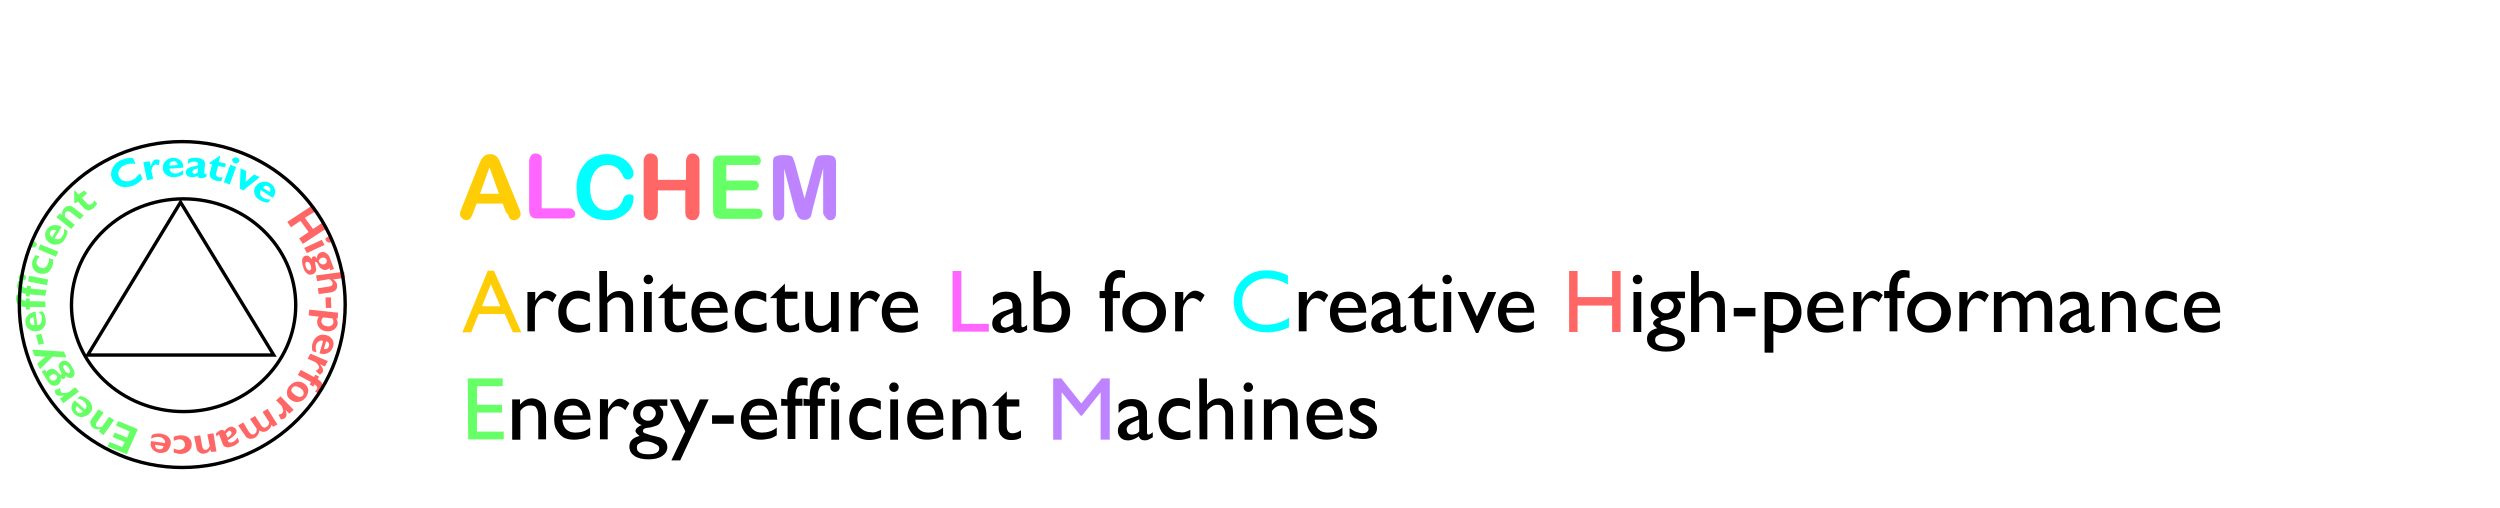 <?xml version="1.0" encoding="utf-8"?>
<!-- Generator: Adobe Illustrator 22.0.1, SVG Export Plug-In . SVG Version: 6.00 Build 0)  -->
<svg version="1.1" id="Layer_1" xmlns="http://www.w3.org/2000/svg" xmlns:xlink="http://www.w3.org/1999/xlink" x="0px" y="0px"
	 viewBox="0 0 738 150" style="enable-background:new 0 0 738 150;" xml:space="preserve">
<style type="text/css">
	.st0{fill:none;}
	.st1{fill:#FFCD05;}
	.st2{fill:#FF66FF;}
	.st3{fill:#00FFFF;}
	.st4{fill:#FF6666;}
	.st5{fill:#66FF66;}
	.st6{fill:#BE84FF;}
	.st7{fill:black;}
	.st8{fill:none;stroke:black;stroke-miterlimit:10;}
</style>
<g>
	<rect x="135" y="45.4" class="st0" width="231.5" height="22.5"/>
	<path class="st1" d="M149.3,62.5l-0.9-2.4h-7.7l-0.9,2.4c-0.3,1-0.7,1.5-0.9,1.9c-0.2,0.3-0.7,0.6-1.2,0.6c-0.4,0-0.9-0.2-1.3-0.6
		c-0.4-0.3-0.6-0.7-0.6-1.2c0-0.2,0-0.6,0.1-0.7c0.1-0.2,0.2-0.7,0.4-1.1l4.9-12.4c0.1-0.3,0.3-0.7,0.6-1.3c0.2-0.6,0.4-0.9,0.7-1.2
		s0.6-0.6,0.9-0.7c0.3-0.2,0.7-0.3,1.3-0.3s1,0.1,1.3,0.3s0.7,0.4,0.9,0.7s0.4,0.7,0.6,1c0.1,0.3,0.3,0.9,0.6,1.5l5,12.2
		c0.4,0.9,0.6,1.6,0.6,2s-0.2,0.9-0.6,1.2c-0.3,0.3-0.7,0.6-1.3,0.6c-0.3,0-0.6,0-0.7-0.1c-0.2-0.1-0.4-0.2-0.6-0.4
		c-0.2-0.2-0.3-0.4-0.4-0.9C149.8,62.9,149.3,62.8,149.3,62.5z M141.7,57.2h5.6l-2.8-7.8L141.7,57.2z"/>
	<path class="st2" d="M159.9,47.7v13.8h7.8c0.7,0,1.1,0.1,1.5,0.4c0.3,0.3,0.6,0.7,0.6,1.1c0,0.5-0.1,0.9-0.4,1.1
		c-0.3,0.2-0.7,0.4-1.5,0.4h-9.3c-0.9,0-1.5-0.2-1.8-0.6c-0.3-0.3-0.6-1-0.6-1.8V47.7c0-0.7,0.2-1.3,0.6-1.8
		c0.3-0.4,0.7-0.6,1.3-0.6s1,0.2,1.5,0.6S159.9,46.9,159.9,47.7z"/>
	<path class="st3" d="M187,58.6c0,0.6-0.1,1.2-0.4,2c-0.3,0.7-0.7,1.5-1.5,2.1c-0.7,0.7-1.5,1.2-2.4,1.6c-1,0.4-2.1,0.7-3.4,0.7
		c-1,0-1.9-0.1-2.8-0.3c-0.9-0.2-1.5-0.4-2.2-0.9s-1.3-0.9-1.9-1.5c-0.6-0.6-0.9-1.2-1.3-2s-0.7-1.5-0.7-2.3
		c-0.1-0.7-0.2-1.8-0.2-2.6c0-1.5,0.2-2.8,0.7-4.1c0.4-1.2,1.1-2.2,1.9-3.1c0.7-0.9,1.8-1.5,2.8-2c1.1-0.4,2.3-0.7,3.5-0.7
		c1.5,0,2.8,0.3,4.1,0.9c1.2,0.6,2.1,1.3,2.8,2.3s1,1.8,1,2.5c0,0.4-0.1,0.9-0.4,1.2c-0.3,0.3-0.7,0.6-1.1,0.6
		c-0.4,0-0.9-0.1-1.1-0.3c-0.2-0.2-0.6-0.7-0.7-1.2c-0.6-1-1.1-1.6-1.8-2.1s-1.5-0.7-2.5-0.7c-1.5,0-2.8,0.6-3.7,1.8s-1.5,2.8-1.5,5
		c0,1.5,0.2,2.6,0.7,3.7c0.4,1,1,1.6,1.8,2.2c0.8,0.6,1.6,0.7,2.6,0.7c1.1,0,2-0.2,2.8-0.7s1.3-1.3,1.8-2.4c0.1-0.6,0.3-0.9,0.7-1.2
		s0.7-0.4,1.2-0.4c0.4,0,0.9,0.1,1.2,0.4C187,58.1,187,58.2,187,58.6z"/>
	<path class="st4" d="M194.2,47.7v5.4h8.3v-5.4c0-0.7,0.2-1.3,0.6-1.8c0.3-0.4,0.7-0.6,1.3-0.6s1,0.2,1.5,0.6c0.4,0.3,0.6,1,0.6,1.8
		v14.9c0,0.7-0.2,1.3-0.6,1.8c-0.3,0.5-0.9,0.6-1.5,0.6s-1-0.2-1.5-0.6c-0.4-0.3-0.6-1-0.6-1.8v-6.4h-8.1v6.4c0,0.7-0.2,1.3-0.6,1.8
		c-0.3,0.4-0.9,0.6-1.5,0.6s-1-0.2-1.5-0.6c-0.5-0.3-0.6-1-0.6-1.8V47.7c0-0.7,0.2-1.3,0.6-1.8c0.3-0.4,0.7-0.6,1.5-0.6
		c0.6,0,1,0.2,1.5,0.6C194.1,46.3,194.2,46.9,194.2,47.7z"/>
	<path class="st5" d="M223,48.7h-8.6v4.6h7.9c0.6,0,1,0.1,1.3,0.4s0.4,0.7,0.4,1s-0.1,0.7-0.4,1.1c-0.3,0.3-0.7,0.4-1.3,0.4h-7.9
		v5.4h9c0.6,0,1.1,0.1,1.3,0.4c0.2,0.3,0.4,0.7,0.4,1.1c0,0.5-0.1,0.7-0.4,1.1c-0.3,0.3-0.7,0.4-1.3,0.4h-10.5
		c-0.9,0-1.5-0.2-1.8-0.6c-0.3-0.3-0.6-1-0.6-1.8V48.1c0-0.6,0.1-1,0.2-1.3c0.1-0.3,0.4-0.6,0.7-0.7c0.3-0.2,0.7-0.2,1.3-0.2h10.2
		c0.7,0,1.1,0.1,1.3,0.4c0.2,0.3,0.4,0.7,0.4,1.1c0,0.5-0.1,0.7-0.4,1.1C224,48.7,223.6,48.7,223,48.7z"/>
	<path class="st6" d="M234.6,61.8l-3.1-12v13.1c0,0.7-0.1,1.2-0.4,1.6s-0.7,0.6-1.3,0.6s-1-0.2-1.2-0.6c-0.2-0.3-0.4-0.9-0.4-1.6
		V47.8c0-0.9,0.2-1.5,0.7-1.6c0.4-0.2,1-0.4,1.8-0.4h1.2c0.7,0,1.2,0.1,1.5,0.2c0.3,0.1,0.6,0.3,0.7,0.7c0.2,0.3,0.3,0.9,0.6,1.6
		l2.8,10.3l2.8-10.3c0.2-0.7,0.3-1.3,0.6-1.6c0.2-0.3,0.4-0.6,0.7-0.7c0.3-0.1,0.9-0.2,1.5-0.2h1.2c0.7,0,1.3,0.1,1.8,0.4
		c0.4,0.3,0.7,0.9,0.7,1.6v15c0,0.7-0.1,1.2-0.4,1.6c-0.3,0.4-0.7,0.6-1.3,0.6s-0.9-0.2-1.2-0.6c-0.3-0.3-0.9-1-0.9-1.6V49.7
		l-3.1,12c-0.2,0.7-0.3,1.3-0.4,1.8c-0.1,0.5-0.3,0.7-0.7,1c-0.3,0.3-0.7,0.4-1.5,0.4c-0.4,0-0.9-0.1-1.1-0.3
		c-0.2-0.2-0.6-0.4-0.7-0.7c-0.2-0.3-0.3-0.7-0.4-1C234.7,62.5,234.7,62.1,234.6,61.8z"/>
</g>
<g>
	<path class="st1" d="M144,79.9h1.8l8.1,18.2h-2.5l-2.4-5.4h-7.7l-2.2,5.4h-2.6L144,79.9z M147.7,90.4l-2.8-6.5l-2.6,6.5H147.7z"/>
	<path class="st7" d="M158,86.2v2.6l0.1-0.2c1.1-1.9,2.3-2.8,3.4-2.8c0.9,0,1.8,0.4,2.8,1.3l-1.2,2.1c-0.7-0.7-1.5-1.2-2.3-1.2
		c-0.7,0-1.5,0.3-2,1.1c-0.6,0.7-0.9,1.5-0.9,2.5v6.2h-2.2V86.2H158z"/>
	<path class="st7" d="M174.2,95.2v2.3c-1.2,0.4-2.3,0.7-3.4,0.7c-1.9,0-3.3-0.6-4.4-1.6s-1.6-2.5-1.6-4.4s0.6-3.4,1.6-4.6
		c1.1-1.1,2.5-1.8,4.3-1.8c0.7,0,1.2,0.1,1.6,0.2c0.4,0.1,1.1,0.3,1.8,0.7v2.5c-1.2-0.7-2.3-1.1-3.3-1.1c-1.1,0-2,0.3-2.6,1.1
		c-0.7,0.8-1,1.6-1,2.8s0.3,2.2,1.1,2.8c0.7,0.7,1.8,1.1,3,1.1C172,96,173.1,95.8,174.2,95.2z"/>
	<path class="st7" d="M176.9,80h2.3v7.7c1-1.2,2.2-1.8,3.7-1.8c0.7,0,1.5,0.2,2.1,0.6c0.6,0.3,1.1,1,1.5,1.6s0.4,1.8,0.4,3.1V98
		h-2.3v-7.4c0-0.9-0.2-1.5-0.7-2.1c-0.4-0.6-1-0.7-1.6-0.7s-1,0.1-1.5,0.4s-1,0.7-1.5,1.3V98H177L176.9,80L176.9,80z"/>
	<path class="st7" d="M191.4,81.1c0.4,0,0.7,0.1,1,0.4c0.2,0.3,0.4,0.6,0.4,1c0,0.3-0.1,0.7-0.4,1c-0.3,0.3-0.7,0.4-1,0.4
		s-0.7-0.1-1-0.4s-0.4-0.6-0.4-1c0-0.3,0.1-0.7,0.4-1C190.7,81.2,190.9,81.1,191.4,81.1z M190.1,86.2h2.3V98h-2.3V86.2z"/>
	<path class="st7" d="M194.2,88l4.4-4.3v2.4h3.7v2.1h-3.7v5.9c0,1.3,0.6,2,1.6,2c0.9,0,1.8-0.3,2.6-0.9v2.2c-0.9,0.6-1.9,0.7-3,0.7
		s-2-0.3-2.6-1c-0.2-0.2-0.4-0.4-0.6-0.7c-0.1-0.2-0.2-0.6-0.3-0.9s-0.1-1.1-0.1-2.2V88L194.2,88L194.2,88L194.2,88z"/>
	<path class="st7" d="M214.9,92.3h-8.4c0.1,1.1,0.4,2.1,1.1,2.8c0.7,0.7,1.6,1,2.8,1c1.5,0,3-0.4,4.3-1.5v2.3
		c-0.7,0.4-1.5,0.9-2.2,1s-1.5,0.3-2.5,0.3c-1.3,0-2.3-0.2-3.2-0.7c-0.9-0.6-1.5-1.3-2-2.2c-0.6-0.9-0.7-2-0.7-3.2
		c0-1.8,0.6-3.3,1.5-4.4c1-1.1,2.3-1.6,4-1.6c1.5,0,2.8,0.6,3.7,1.6c0.9,1.1,1.5,2.5,1.5,4.4L214.9,92.3L214.9,92.3z M206.6,90.9
		h5.9c-0.1-1-0.3-1.6-0.9-2.2c-0.6-0.6-1.2-0.7-2-0.7s-1.5,0.2-2.1,0.7C207,89.2,206.7,89.9,206.6,90.9z"/>
	<path class="st7" d="M226.3,95.2v2.3c-1.2,0.4-2.3,0.7-3.4,0.7c-1.9,0-3.3-0.6-4.4-1.6c-1.1-1.1-1.6-2.5-1.6-4.4s0.6-3.4,1.6-4.6
		c1.1-1.1,2.5-1.8,4.3-1.8c0.7,0,1.2,0.1,1.6,0.2c0.4,0.1,1.1,0.3,1.8,0.7v2.5c-1.2-0.7-2.3-1.1-3.3-1.1c-1.1,0-2,0.3-2.6,1.1
		c-0.7,0.7-1,1.6-1,2.8s0.3,2.2,1.1,2.8c0.8,0.7,1.8,1.1,3,1.1C224.1,96,225.1,95.8,226.3,95.2z"/>
	<path class="st7" d="M227.3,88l4.4-4.3v2.4h3.7v2.1h-3.7v5.9c0,1.3,0.6,2,1.6,2c0.9,0,1.8-0.3,2.6-0.9v2.2c-0.9,0.6-1.9,0.7-3,0.7
		s-2-0.3-2.6-1c-0.2-0.2-0.4-0.4-0.6-0.7c-0.1-0.2-0.2-0.6-0.3-0.9s-0.1-1.1-0.1-2.2V88L227.3,88L227.3,88L227.3,88z"/>
	<path class="st7" d="M245.4,98v-1.5c-0.6,0.6-1.1,1-1.8,1.3s-1.3,0.4-1.9,0.4c-0.7,0-1.5-0.2-2.1-0.6c-0.7-0.3-1.1-0.9-1.5-1.5
		c-0.3-0.7-0.4-1.6-0.4-3.2v-6.8h2.3v6.8c0,1.2,0.2,2.1,0.6,2.6c0.3,0.5,1,0.7,1.9,0.7c1.1,0,2.1-0.6,2.8-1.6v-8.4h2.3V98H245.4
		L245.4,98L245.4,98z"/>
	<path class="st7" d="M253.5,86.2v2.6l0.1-0.2c1.1-1.9,2.3-2.8,3.4-2.8c0.9,0,1.8,0.4,2.8,1.3l-1.2,2.1c-0.7-0.7-1.5-1.2-2.3-1.2
		c-0.7,0-1.5,0.3-2,1.1c-0.5,0.8-0.9,1.5-0.9,2.5v6.2h-2.3V86.2H253.5z"/>
	<path class="st7" d="M271.1,92.3h-8.4c0.1,1.1,0.4,2.1,1.1,2.8c0.7,0.7,1.6,1,2.8,1c1.5,0,3-0.4,4.3-1.5v2.3
		c-0.7,0.4-1.5,0.9-2.2,1s-1.5,0.3-2.5,0.3c-1.3,0-2.3-0.2-3.2-0.7c-0.9-0.6-1.5-1.3-2-2.2s-0.7-2-0.7-3.2c0-1.8,0.6-3.3,1.5-4.4
		c1-1.1,2.3-1.6,4-1.6c1.5,0,2.8,0.6,3.7,1.6c0.9,1.1,1.5,2.5,1.5,4.4L271.1,92.3L271.1,92.3z M262.8,90.9h5.9
		c-0.1-1-0.3-1.6-0.9-2.2s-1.2-0.7-2-0.7c-0.7,0-1.5,0.2-2.1,0.7C263.2,89.2,262.9,89.9,262.8,90.9z"/>
	<path class="st2" d="M281.3,80h2.5v15.6h8.1v2.3h-10.7V80H281.3z"/>
	<path class="st7" d="M301.5,90.9v5c0,0.4,0.1,0.7,0.4,0.7s0.7-0.2,1.3-0.7v1.5c-0.6,0.3-1,0.6-1.3,0.7s-0.7,0.2-1,0.2
		c-1,0-1.6-0.4-1.8-1.2c-1,0.7-2.1,1.2-3.2,1.2c-0.9,0-1.5-0.2-2.1-0.7s-0.9-1.2-0.9-2.1c0-0.7,0.2-1.5,0.7-2s1.3-1.1,2.3-1.5l3-1
		v-0.7c0-1.5-0.7-2.1-2.1-2.1c-1.3,0-2.5,0.7-3.7,2v-2.5c0.9-1.1,2.2-1.6,4-1.6c1.3,0,2.3,0.3,3.1,1c0.2,0.2,0.4,0.6,0.7,0.9
		c0.2,0.3,0.3,0.7,0.4,1.1C301.5,89.5,301.5,89.8,301.5,90.9z M299.1,95.7v-3.5l-1.5,0.7c-0.7,0.3-1.3,0.7-1.6,1
		c-0.3,0.3-0.6,0.7-0.6,1.2s0.1,0.9,0.4,1.2c0.3,0.3,0.7,0.4,1.2,0.4C297.8,96.5,298.5,96.3,299.1,95.7z"/>
	<path class="st7" d="M305.1,80h2.3v7.1c1-0.7,2.1-1.1,3.3-1.1c1.5,0,2.8,0.6,3.7,1.6c1,1.1,1.5,2.6,1.5,4.4c0,1.9-0.6,3.4-1.8,4.6
		s-2.6,1.6-4.6,1.6c-0.7,0-1.5-0.1-2.4-0.2c-0.9-0.2-1.5-0.3-2-0.7V80L305.1,80z M307.5,89.2v6.4c0.7,0.2,1.6,0.3,2.4,0.3
		c1,0,1.9-0.3,2.5-1.1c0.7-0.7,1-1.6,1-2.8c0-1.2-0.3-2.1-0.9-2.8s-1.5-1.1-2.4-1.1C309.3,88,308.4,88.5,307.5,89.2z"/>
	<path class="st7" d="M326.1,86.2v-0.7c0-1.9,0.4-3.3,1.2-4.3c0.8-1,1.8-1.5,3-1.5c0.4,0,1.1,0.1,1.8,0.2v2.2
		c-0.3-0.1-0.7-0.2-1.1-0.2c-0.9,0-1.5,0.2-1.9,0.7c-0.3,0.5-0.6,1.3-0.6,2.6v0.7h2.1V88h-2.1v9.8h-2.3V88h-1.6v-2.1h1.5V86.2
		L326.1,86.2z"/>
	<path class="st7" d="M337.8,86.1c1.8,0,3.3,0.6,4.6,1.8s1.8,2.6,1.8,4.4s-0.7,3.1-1.9,4.3s-2.8,1.6-4.6,1.6c-1.8,0-3.3-0.6-4.6-1.8
		s-1.8-2.5-1.8-4.3s0.6-3.2,1.8-4.3S336.1,86.1,337.8,86.1z M337.7,88.3c-1.1,0-2.1,0.3-2.8,1.1c-0.7,0.7-1.1,1.6-1.1,2.8
		c0,1.1,0.3,2.1,1.1,2.8s1.6,1.1,2.8,1.1c1.1,0,2.1-0.3,2.8-1.1c0.7-0.8,1.1-1.6,1.1-2.8c0-1.1-0.3-2.1-1.1-2.8
		C339.8,88.8,338.9,88.3,337.7,88.3z"/>
	<path class="st7" d="M349.3,86.2v2.6l0.1-0.2c1.1-1.9,2.3-2.8,3.4-2.8c0.9,0,1.8,0.4,2.8,1.3l-1.2,2.1c-0.7-0.7-1.5-1.2-2.3-1.2
		c-0.7,0-1.5,0.3-2,1.1c-0.6,0.7-0.9,1.5-0.9,2.5v6.2h-2.3V86.2H349.3z"/>
	<path class="st3" d="M380.5,93.8v2.8c-1.9,1-4.1,1.5-6.6,1.5c-2,0-3.7-0.4-5.2-1.2c-1.5-0.7-2.5-1.9-3.3-3.3s-1.2-3-1.2-4.6
		c0-2.6,0.9-4.9,2.8-6.6c1.9-1.8,4.2-2.6,6.9-2.6c1.9,0,4,0.4,6.3,1.5V84c-2.1-1.2-4.2-1.8-6.2-1.8c-2.1,0-3.7,0.7-5.2,2
		s-2.1,3-2.1,4.9c0,2,0.7,3.7,2,4.9c1.3,1.2,3.1,1.9,5.2,1.9C376.2,95.8,378.4,95.2,380.5,93.8z"/>
	<path class="st7" d="M385.8,86.2v2.6l0.1-0.2c1.1-1.9,2.3-2.8,3.4-2.8c0.9,0,1.8,0.4,2.8,1.3l-1.2,2.1c-0.7-0.7-1.5-1.2-2.3-1.2
		c-0.7,0-1.5,0.3-2,1.1c-0.6,0.7-0.9,1.5-0.9,2.5v6.2h-2.3V86.2H385.8z"/>
	<path class="st7" d="M403.4,92.3H395c0.1,1.1,0.4,2.1,1.1,2.8c0.7,0.7,1.6,1,2.8,1c1.5,0,3-0.4,4.3-1.5v2.3c-0.7,0.4-1.5,0.9-2.2,1
		s-1.5,0.3-2.5,0.3c-1.3,0-2.3-0.2-3.2-0.7c-0.9-0.5-1.5-1.3-2-2.2c-0.6-0.9-0.7-2-0.7-3.2c0-1.8,0.6-3.3,1.5-4.4
		c1-1.1,2.3-1.6,4-1.6c1.5,0,2.8,0.6,3.7,1.6c0.9,1.1,1.5,2.5,1.5,4.4L403.4,92.3L403.4,92.3z M395,90.9h5.9c-0.1-1-0.3-1.6-0.9-2.2
		s-1.2-0.7-2-0.7c-0.7,0-1.5,0.2-2.1,0.7C395.4,89.2,395.3,89.9,395,90.9z"/>
	<path class="st7" d="M413.4,90.9v5c0,0.4,0.1,0.7,0.4,0.7s0.7-0.2,1.3-0.7v1.5c-0.6,0.3-1,0.6-1.3,0.7s-0.7,0.2-1,0.2
		c-1,0-1.6-0.4-1.8-1.2c-1,0.7-2.1,1.2-3.2,1.2c-0.9,0-1.5-0.2-2.1-0.7c-0.6-0.6-0.9-1.2-0.9-2.1c0-0.7,0.2-1.5,0.7-2
		c0.6-0.6,1.3-1.1,2.3-1.5l3-1v-0.7c0-1.5-0.7-2.1-2.1-2.1c-1.3,0-2.5,0.7-3.7,2v-2.5c0.9-1.1,2.2-1.6,4-1.6c1.3,0,2.3,0.3,3.1,1
		c0.2,0.2,0.4,0.6,0.7,0.9c0.2,0.3,0.3,0.7,0.4,1.1C413.4,89.5,413.4,89.8,413.4,90.9z M411.2,95.7v-3.5l-1.5,0.7
		c-0.7,0.3-1.3,0.7-1.6,1s-0.6,0.7-0.6,1.2s0.1,0.9,0.4,1.2c0.3,0.3,0.7,0.4,1.2,0.4C409.7,96.5,410.5,96.3,411.2,95.7z"/>
	<path class="st7" d="M415.5,88l4.4-4.3v2.4h3.7v2.1h-3.7v5.9c0,1.3,0.6,2,1.6,2c0.9,0,1.8-0.3,2.6-0.9v2.2c-0.9,0.6-1.9,0.7-3,0.7
		s-2-0.3-2.6-1c-0.2-0.2-0.4-0.4-0.6-0.7c-0.2-0.2-0.2-0.6-0.3-0.9c-0.1-0.3-0.1-1.1-0.1-2.2V88L415.5,88L415.5,88L415.5,88z"/>
	<path class="st7" d="M427.2,81.1c0.4,0,0.7,0.1,1,0.4c0.2,0.3,0.4,0.6,0.4,1c0,0.3-0.1,0.7-0.4,1s-0.7,0.4-1,0.4s-0.7-0.1-1-0.4
		s-0.4-0.6-0.4-1c0-0.3,0.1-0.7,0.4-1S426.9,81.1,427.2,81.1z M426.1,86.2h2.3V98h-2.3V86.2z"/>
	<path class="st7" d="M439.2,86.2h2.5l-5.3,12.1h-0.7l-5.4-12.1h2.5l3.2,7.2L439.2,86.2z"/>
	<path class="st7" d="M453,92.3h-8.4c0.1,1.1,0.4,2.1,1.1,2.8c0.7,0.7,1.6,1,2.8,1c1.5,0,3-0.4,4.3-1.5v2.3c-0.7,0.4-1.5,0.9-2.2,1
		s-1.5,0.3-2.5,0.3c-1.3,0-2.3-0.2-3.2-0.7c-0.9-0.5-1.5-1.3-2-2.2c-0.6-0.9-0.7-2-0.7-3.2c0-1.8,0.6-3.3,1.5-4.4
		c1-1.1,2.3-1.6,4-1.6c1.5,0,2.8,0.6,3.7,1.6c0.9,1.1,1.5,2.5,1.5,4.4v0.2H453z M444.8,90.9h5.9c-0.1-1-0.3-1.6-0.9-2.2
		s-1.2-0.7-2-0.7s-1.5,0.2-2.1,0.7C445.2,89.2,444.9,89.9,444.8,90.9z"/>
	<path class="st4" d="M475.9,80h2.5v18h-2.5v-7.8h-10.2V98h-2.5V80h2.5v7.7h10.2V80z"/>
	<path class="st7" d="M483.4,81.1c0.4,0,0.7,0.1,1,0.4c0.2,0.3,0.4,0.6,0.4,1c0,0.3-0.1,0.7-0.4,1s-0.7,0.4-1,0.4s-0.7-0.1-1-0.4
		s-0.4-0.6-0.4-1c0-0.3,0.1-0.7,0.4-1C482.8,81.2,483,81.1,483.4,81.1z M482.2,86.2h2.3V98h-2.3V86.2z"/>
	<path class="st7" d="M487.3,90.2c0-1.2,0.4-2.3,1.5-3c1-0.7,2.2-1.1,3.7-1.1h4.9V88H495c0.4,0.4,0.7,0.9,1,1.3
		c0.2,0.4,0.2,0.9,0.2,1.3c0,0.7-0.2,1.2-0.6,1.9s-0.7,1.1-1.3,1.3c-0.6,0.2-1.5,0.6-2.8,0.7c-0.9,0.1-1.3,0.4-1.3,0.9
		c0,0.3,0.2,0.6,0.6,0.7c0.3,0.1,0.9,0.3,1.8,0.6c1.5,0.3,2.4,0.6,2.8,0.7c0.3,0.2,0.7,0.4,1.1,0.7c0.6,0.6,0.9,1.3,0.9,2.1
		c0,1.1-0.6,2-1.5,2.6c-1,0.7-2.3,1-4.1,1c-1.6,0-3.1-0.3-4.1-1s-1.5-1.5-1.5-2.8c0-1.6,1-2.6,3-3.1c-0.7-0.6-1.2-1-1.2-1.5
		c0-0.3,0.2-0.7,0.6-1s0.7-0.6,1.3-0.7C488.2,93.2,487.3,91.9,487.3,90.2z M491.3,98.5c-0.7,0-1.5,0.2-2,0.6
		c-0.6,0.3-0.7,0.7-0.7,1.3c0,1.2,1.1,1.9,3.3,1.9c1,0,1.9-0.1,2.4-0.4c0.6-0.3,0.9-0.7,0.9-1.3s-0.3-1-1.1-1.3
		C493.2,98.9,492.3,98.5,491.3,98.5z M491.8,88.2c-0.7,0-1.2,0.2-1.6,0.7c-0.4,0.4-0.7,1-0.7,1.5c0,0.7,0.2,1.1,0.7,1.5
		c0.4,0.4,1,0.6,1.6,0.6s1.2-0.2,1.6-0.7c0.4-0.4,0.7-0.9,0.7-1.5s-0.2-1.1-0.7-1.5C493,88.4,492.5,88.2,491.8,88.2z"/>
	<path class="st7" d="M499.2,80h2.3v7.7c1-1.2,2.2-1.8,3.7-1.8c0.7,0,1.5,0.2,2.1,0.6c0.6,0.3,1.1,1,1.5,1.6
		c0.3,0.7,0.4,1.8,0.4,3.1V98h-2.3v-7.4c0-0.9-0.2-1.5-0.7-2.1c-0.4-0.6-1-0.7-1.6-0.7s-1,0.1-1.5,0.4s-1,0.7-1.5,1.3V98h-2.4V80
		L499.2,80z"/>
	<path class="st7" d="M511.8,90.9h6.4v2.5h-6.4L511.8,90.9L511.8,90.9z"/>
	<path class="st7" d="M520.9,104V86.2h4.1c2.1,0,3.7,0.6,5,1.5c1.2,1,1.8,2.5,1.8,4.4c0,1.8-0.6,3.2-1.6,4.4
		c-1.1,1.1-2.5,1.8-4.2,1.8c-0.7,0-1.5-0.2-2.5-0.6v6.4H521L520.9,104L520.9,104z M525,88.3h-1.6v7.2c0.7,0.3,1.5,0.6,2.3,0.6
		c1.1,0,2-0.3,2.6-1.1c0.7-0.8,1.1-1.8,1.1-3c0-0.7-0.2-1.5-0.6-2.1c-0.3-0.7-0.7-1-1.3-1.3C526.9,88.3,526.1,88.3,525,88.3z"/>
	<path class="st7" d="M544.3,92.3h-8.4c0.1,1.1,0.4,2.1,1.1,2.8c0.7,0.7,1.6,1,2.8,1c1.5,0,3-0.4,4.3-1.5v2.3
		c-0.7,0.4-1.5,0.9-2.2,1s-1.5,0.3-2.5,0.3c-1.3,0-2.3-0.2-3.2-0.7c-0.9-0.6-1.5-1.3-2-2.2c-0.6-0.9-0.7-2-0.7-3.2
		c0-1.8,0.6-3.3,1.5-4.4c1-1.1,2.3-1.6,4-1.6c1.5,0,2.8,0.6,3.7,1.6c0.9,1.1,1.5,2.5,1.5,4.4v0.2H544.3z M536.1,90.9h5.9
		c-0.1-1-0.3-1.6-0.9-2.2c-0.6-0.6-1.2-0.7-2-0.7c-0.7,0-1.5,0.2-2.1,0.7C536.5,89.2,536.2,89.9,536.1,90.9z"/>
	<path class="st7" d="M549.5,86.2v2.6l0.1-0.2c1.1-1.9,2.3-2.8,3.4-2.8c0.9,0,1.8,0.4,2.8,1.3l-1.2,2.1c-0.7-0.7-1.5-1.2-2.3-1.2
		c-0.7,0-1.5,0.3-2,1.1c-0.5,0.8-0.9,1.5-0.9,2.5v6.2h-2.3V86.2H549.5z"/>
	<path class="st7" d="M557.7,86.2v-0.7c0-1.9,0.4-3.3,1.2-4.3s1.8-1.5,3-1.5c0.4,0,1.1,0.1,1.8,0.2v2.2c-0.3-0.1-0.7-0.2-1.1-0.2
		c-0.9,0-1.5,0.2-1.9,0.7c-0.3,0.5-0.6,1.3-0.6,2.6v0.7h2.1V88h-2.1v9.8h-2.3V88h-1.6v-2.1h1.5L557.7,86.2L557.7,86.2z"/>
	<path class="st7" d="M569.5,86.1c1.8,0,3.3,0.6,4.6,1.8c1.2,1.2,1.8,2.6,1.8,4.4s-0.7,3.1-1.9,4.3c-1.2,1.2-2.8,1.6-4.6,1.6
		s-3.3-0.6-4.6-1.8c-1.2-1.2-1.8-2.5-1.8-4.3s0.6-3.2,1.8-4.3C566,86.7,567.6,86.1,569.5,86.1z M569.2,88.3c-1.1,0-2.1,0.3-2.8,1.1
		c-0.7,0.7-1.1,1.6-1.1,2.8c0,1.1,0.3,2.1,1.1,2.8c0.7,0.7,1.6,1.1,2.8,1.1c1.1,0,2.1-0.3,2.8-1.1c0.7-0.7,1.1-1.6,1.1-2.8
		c0-1.1-0.3-2.1-1.1-2.8C571.4,88.8,570.5,88.3,569.2,88.3z"/>
	<path class="st7" d="M580.8,86.2v2.6l0.1-0.2c1.1-1.9,2.3-2.8,3.4-2.8c0.9,0,1.8,0.4,2.8,1.3l-1.2,2.1c-0.7-0.7-1.5-1.2-2.3-1.2
		c-0.7,0-1.5,0.3-2,1.1s-0.9,1.5-0.9,2.5v6.2h-2.3V86.2H580.8z"/>
	<path class="st7" d="M598.5,89.3V98h-2.3v-6.6c0-1.3-0.2-2.2-0.6-2.8c-0.3-0.6-1-0.7-1.9-0.7c-0.4,0-1,0.1-1.3,0.3
		c-0.3,0.2-0.9,0.7-1.5,1.2V98h-2.3V86.2h2.3v1.5c1.2-1.2,2.3-1.8,3.5-1.8c1.5,0,2.6,0.7,3.5,2.1c1.2-1.5,2.5-2.2,4-2.2
		c1.1,0,2.1,0.4,2.8,1.2c0.7,0.7,1.1,2.1,1.1,3.8V98h-2.3v-7.1c0-1-0.2-1.8-0.7-2.3c-0.4-0.6-1-0.7-1.8-0.7
		C600.3,87.9,599.4,88.4,598.5,89.3z"/>
	<path class="st7" d="M616.6,90.9v5c0,0.4,0.1,0.7,0.4,0.7c0.3,0,0.7-0.2,1.3-0.7v1.5c-0.6,0.3-1,0.6-1.3,0.7s-0.7,0.2-1,0.2
		c-1,0-1.6-0.4-1.8-1.2c-1,0.7-2.1,1.2-3.2,1.2c-0.9,0-1.5-0.2-2.1-0.7s-0.9-1.2-0.9-2.1c0-0.7,0.2-1.5,0.7-2s1.3-1.1,2.3-1.5l3-1
		v-0.7c0-1.5-0.7-2.1-2.1-2.1c-1.3,0-2.5,0.7-3.7,2v-2.5c0.9-1.1,2.2-1.6,4-1.6c1.3,0,2.3,0.3,3.1,1c0.2,0.2,0.4,0.6,0.7,0.9
		c0.2,0.3,0.3,0.7,0.4,1.1C616.6,89.5,616.6,89.8,616.6,90.9z M614.3,95.7v-3.5l-1.5,0.7c-0.7,0.3-1.3,0.7-1.6,1s-0.6,0.7-0.6,1.2
		s0.1,0.9,0.4,1.2c0.3,0.3,0.7,0.4,1.2,0.4C613,96.5,613.7,96.3,614.3,95.7z"/>
	<path class="st7" d="M622.8,86.2v1.5c1.1-1.2,2.2-1.8,3.5-1.8c0.7,0,1.5,0.2,2.1,0.6s1.1,0.9,1.5,1.5s0.6,1.8,0.6,3.2V98h-2.3v-6.8
		c0-1.2-0.2-2.1-0.6-2.6c-0.3-0.5-1-0.7-1.9-0.7c-1.1,0-2.1,0.6-2.8,1.6V98h-2.4V86.2H622.8z"/>
	<path class="st7" d="M642.7,95.2v2.3c-1.2,0.4-2.3,0.7-3.4,0.7c-1.9,0-3.3-0.6-4.4-1.6c-1.1-1.1-1.6-2.5-1.6-4.4s0.6-3.4,1.6-4.6
		c1.1-1.1,2.5-1.8,4.3-1.8c0.7,0,1.2,0.1,1.6,0.2c0.4,0.1,1.1,0.3,1.8,0.7v2.5c-1.2-0.7-2.3-1.1-3.3-1.1c-1.1,0-2,0.3-2.6,1.1
		c-0.7,0.8-1,1.6-1,2.8s0.3,2.2,1.1,2.8c0.7,0.7,1.8,1.1,3,1.1C640.5,96,641.4,95.8,642.7,95.2z"/>
	<path class="st7" d="M655.5,92.3h-8.4c0.1,1.1,0.4,2.1,1.1,2.8c0.7,0.7,1.6,1,2.8,1c1.5,0,3-0.4,4.3-1.5v2.3
		c-0.7,0.4-1.5,0.9-2.2,1s-1.5,0.3-2.5,0.3c-1.3,0-2.3-0.2-3.2-0.7s-1.5-1.3-2-2.2s-0.7-2-0.7-3.2c0-1.8,0.6-3.3,1.5-4.4
		c1-1.1,2.3-1.6,4-1.6c1.5,0,2.8,0.6,3.7,1.6c0.9,1.1,1.5,2.5,1.5,4.4v0.2H655.5z M647.1,90.9h5.9c-0.1-1-0.3-1.6-0.9-2.2
		c-0.6-0.6-1.2-0.7-2-0.7c-0.7,0-1.5,0.2-2.1,0.7C647.6,89.2,647.3,89.9,647.1,90.9z"/>
	<path class="st5" d="M138.1,111.7h10.3v2.3h-7.6v5.5h7.4v2.3h-7.4v5.6h7.9v2.3h-10.5L138.1,111.7L138.1,111.7L138.1,111.7z"/>
	<path class="st7" d="M153.5,117.9v1.5c1.1-1.2,2.2-1.8,3.5-1.8c0.7,0,1.5,0.2,2.1,0.6c0.7,0.3,1.1,0.9,1.5,1.5
		c0.3,0.7,0.6,1.8,0.6,3.2v6.8h-2.3V123c0-1.2-0.2-2.1-0.6-2.6c-0.3-0.6-1-0.7-1.9-0.7c-1.1,0-2.1,0.6-2.8,1.6v8.5h-2.4v-11.9H153.5
		L153.5,117.9L153.5,117.9z"/>
	<path class="st7" d="M174.4,123.9H166c0.1,1.1,0.4,2.1,1.1,2.8c0.7,0.7,1.6,1,2.8,1c1.5,0,3-0.4,4.3-1.5v2.3
		c-0.7,0.4-1.5,0.9-2.2,1s-1.5,0.3-2.5,0.3c-1.3,0-2.3-0.2-3.2-0.7c-0.9-0.6-1.5-1.3-2-2.2c-0.6-0.9-0.7-2-0.7-3.2
		c0-1.8,0.6-3.3,1.5-4.4c1-1.1,2.3-1.6,4-1.6c1.5,0,2.8,0.6,3.7,1.6c0.9,1.1,1.5,2.5,1.5,4.4L174.4,123.9
		C174.4,123.9,174.4,123.9,174.4,123.9z M166.1,122.6h5.9c-0.1-1-0.3-1.6-0.9-2.2c-0.6-0.6-1.2-0.7-2-0.7s-1.5,0.2-2.1,0.7
		C166.6,121,166.3,121.6,166.1,122.6z"/>
	<path class="st7" d="M179.5,117.9v2.8l0.1-0.2c1.1-1.9,2.3-2.8,3.4-2.8c0.9,0,1.8,0.4,2.8,1.3l-1.2,2.1c-0.7-0.7-1.5-1.2-2.3-1.2
		s-1.5,0.3-2,1.1c-0.6,0.7-0.9,1.5-0.9,2.5v6.2h-2.3v-11.9L179.5,117.9L179.5,117.9L179.5,117.9z"/>
	<path class="st7" d="M186.9,122c0-1.2,0.4-2.3,1.5-3c1-0.7,2.2-1.1,3.7-1.1h4.9v1.9h-2.4c0.4,0.4,0.7,0.9,1,1.3
		c0.2,0.4,0.2,0.9,0.2,1.3c0,0.7-0.2,1.2-0.6,1.9s-0.7,1.1-1.3,1.3c-0.6,0.2-1.5,0.6-2.8,0.7c-0.9,0.1-1.3,0.4-1.3,0.9
		c0,0.3,0.2,0.6,0.6,0.7c0.3,0.1,0.9,0.3,1.8,0.6c1.5,0.3,2.4,0.6,2.8,0.7c0.3,0.2,0.7,0.4,1.1,0.7c0.6,0.6,0.9,1.3,0.9,2.1
		c0,1.1-0.6,2-1.5,2.6c-1,0.7-2.3,1-4.1,1c-1.6,0-3.1-0.3-4.1-1s-1.5-1.5-1.5-2.8c0-1.6,1-2.6,3-3.1c-0.7-0.6-1.2-1-1.2-1.5
		c0-0.3,0.2-0.7,0.6-1s0.7-0.6,1.3-0.7C187.8,125,186.9,123.6,186.9,122z M190.7,130.3c-0.7,0-1.5,0.2-2,0.6
		c-0.6,0.3-0.7,0.7-0.7,1.3c0,1.2,1.1,1.9,3.3,1.9c1,0,1.9-0.1,2.4-0.4c0.6-0.3,0.9-0.7,0.9-1.3s-0.3-1-1.1-1.3
		C192.7,130.6,191.8,130.3,190.7,130.3z M191.3,119.9c-0.7,0-1.2,0.2-1.6,0.7c-0.4,0.4-0.7,1-0.7,1.5c0,0.7,0.2,1.1,0.7,1.5
		c0.4,0.4,1,0.6,1.6,0.6c0.7,0,1.2-0.2,1.6-0.7c0.4-0.4,0.7-0.9,0.7-1.5s-0.2-1.1-0.7-1.5C192.5,120,191.9,119.9,191.3,119.9z"/>
	<path class="st7" d="M206.6,117.9h2.6l-8.4,18h-2.6l4.1-8.6l-4.6-9.4h2.6l3.2,6.8L206.6,117.9z"/>
	<path class="st7" d="M210.2,122.6h6.4v2.5h-6.4V122.6z"/>
	<path class="st7" d="M229.5,123.9h-8.4c0.1,1.1,0.4,2.1,1.1,2.8c0.7,0.7,1.6,1,2.8,1c1.5,0,3-0.4,4.3-1.5v2.3
		c-0.7,0.4-1.5,0.9-2.2,1s-1.5,0.3-2.5,0.3c-1.3,0-2.3-0.2-3.2-0.7c-0.9-0.6-1.5-1.3-2-2.2c-0.6-0.9-0.7-2-0.7-3.2
		c0-1.8,0.6-3.3,1.5-4.4c1-1.1,2.3-1.6,4-1.6c1.5,0,2.8,0.6,3.7,1.6c0.9,1.1,1.5,2.5,1.5,4.4L229.5,123.9L229.5,123.9z M221.2,122.6
		h5.9c-0.1-1-0.3-1.6-0.9-2.2c-0.6-0.6-1.2-0.7-2-0.7s-1.5,0.2-2.1,0.7C221.7,121,221.3,121.6,221.2,122.6z"/>
	<path class="st7" d="M232.4,117.9v-0.7c0-1.9,0.4-3.3,1.2-4.3s1.8-1.5,3-1.5c0.4,0,1.1,0.1,1.8,0.2v2.3c-0.3-0.1-0.7-0.2-1.1-0.2
		c-0.9,0-1.5,0.2-1.9,0.7c-0.3,0.5-0.6,1.3-0.6,2.6v0.7h2.1v2.1h-2.1v9.8h-2.3v-9.8h-1.9v-2.1L232.4,117.9z"/>
	<path class="st7" d="M239,117.9v-0.7c0-1.9,0.4-3.3,1.2-4.3s1.8-1.5,3-1.5c0.4,0,1.1,0.1,1.8,0.2v2.3c-0.3-0.1-0.7-0.2-1.1-0.2
		c-0.9,0-1.5,0.2-1.9,0.7c-0.3,0.5-0.6,1.3-0.6,2.6v0.7h2.1v2.1h-2.1v9.8h-2.3v-9.8h-1.9v-2.1L239,117.9z"/>
	<path class="st7" d="M246.5,112.9c0.4,0,0.7,0.1,1,0.4c0.2,0.3,0.4,0.6,0.4,1c0,0.3-0.1,0.7-0.4,1c-0.3,0.3-0.7,0.4-1,0.4
		s-0.7-0.1-1-0.4s-0.4-0.6-0.4-1c0-0.3,0.1-0.7,0.4-1C245.8,112.9,246.1,112.9,246.5,112.9z M245.4,117.9h2.3v11.9h-2.3V117.9z"/>
	<path class="st7" d="M260.1,126.9v2.3c-1.2,0.4-2.3,0.7-3.4,0.7c-1.9,0-3.3-0.6-4.4-1.6c-1.1-1.1-1.6-2.5-1.6-4.4s0.6-3.4,1.6-4.6
		c1.1-1.1,2.5-1.8,4.3-1.8c0.7,0,1.2,0.1,1.6,0.2c0.4,0.2,1.1,0.3,1.8,0.7v2.5c-1.2-0.7-2.3-1.1-3.3-1.1c-1.1,0-2,0.3-2.6,1.1
		c-0.7,0.7-1,1.6-1,2.8c0,1.2,0.3,2.2,1.1,2.8c0.8,0.7,1.8,1.1,3,1.1C257.9,127.8,258.8,127.5,260.1,126.9z"/>
	<path class="st7" d="M263.9,112.9c0.4,0,0.7,0.1,1,0.4c0.2,0.3,0.4,0.6,0.4,1c0,0.3-0.1,0.7-0.4,1s-0.7,0.4-1,0.4s-0.7-0.1-1-0.4
		s-0.4-0.6-0.4-1c0-0.3,0.1-0.7,0.4-1C263.2,112.9,263.6,112.9,263.9,112.9z M262.8,117.9h2.3v11.9h-2.3V117.9z"/>
	<path class="st7" d="M278.6,123.9h-8.4c0.1,1.1,0.4,2.1,1.1,2.8c0.7,0.7,1.6,1,2.8,1c1.5,0,3-0.4,4.3-1.5v2.3
		c-0.7,0.4-1.5,0.9-2.2,1s-1.5,0.3-2.5,0.3c-1.3,0-2.3-0.2-3.2-0.7c-0.9-0.6-1.5-1.3-2-2.2c-0.5-0.9-0.7-2-0.7-3.2
		c0-1.8,0.6-3.3,1.5-4.4c1-1.1,2.3-1.6,4-1.6c1.5,0,2.8,0.6,3.7,1.6c0.9,1.1,1.5,2.5,1.5,4.4L278.6,123.9L278.6,123.9z M270.3,122.6
		h5.9c-0.1-1-0.3-1.6-0.9-2.2s-1.2-0.7-2-0.7c-0.7,0-1.5,0.2-2.1,0.7C270.7,121,270.5,121.6,270.3,122.6z"/>
	<path class="st7" d="M283.5,117.9v1.5c1.1-1.2,2.2-1.8,3.5-1.8c0.7,0,1.5,0.2,2.1,0.6c0.7,0.3,1.1,0.9,1.5,1.5s0.6,1.8,0.6,3.2v6.8
		h-2.3V123c0-1.2-0.2-2.1-0.6-2.6c-0.3-0.6-1-0.7-1.9-0.7c-1.1,0-2.1,0.6-2.8,1.6v8.5h-2.4v-11.9H283.5L283.5,117.9L283.5,117.9z"/>
	<path class="st7" d="M292.8,119.8l4.4-4.3v2.4h3.7v2.1h-3.7v5.9c0,1.3,0.6,2,1.6,2c0.9,0,1.8-0.3,2.6-0.9v2.2
		c-0.9,0.6-1.9,0.7-3,0.7s-2-0.3-2.6-1c-0.2-0.2-0.4-0.4-0.6-0.7c-0.1-0.2-0.2-0.6-0.3-0.9c-0.1-0.3-0.1-1.1-0.1-2.2v-5.3
		L292.8,119.8L292.8,119.8L292.8,119.8z"/>
	<path class="st6" d="M325.2,111.7h2.4v18.1h-2.7v-14l-5.5,6.9H319l-5.6-6.9v14h-2.5v-18.1h2.4l5.9,7.4L325.2,111.7z"/>
	<path class="st7" d="M338.6,122.6v5c0,0.4,0.1,0.7,0.4,0.7s0.7-0.2,1.3-0.7v1.5c-0.6,0.3-1,0.6-1.3,0.7c-0.3,0.1-0.7,0.2-1,0.2
		c-1,0-1.6-0.4-1.8-1.2c-1,0.7-2.1,1.2-3.2,1.2c-0.9,0-1.5-0.2-2.1-0.7c-0.6-0.6-0.9-1.2-0.9-2.1c0-0.7,0.2-1.5,0.7-2
		c0.6-0.6,1.3-1.1,2.3-1.5l3-1V122c0-1.5-0.7-2.1-2.1-2.1c-1.3,0-2.5,0.7-3.7,2v-2.5c0.9-1.1,2.2-1.6,4-1.6c1.3,0,2.3,0.3,3.1,1
		c0.2,0.2,0.4,0.6,0.7,0.9c0.2,0.3,0.3,0.7,0.4,1.1C338.6,121.2,338.6,121.6,338.6,122.6z M336.3,127.3v-3.5l-1.5,0.7
		c-0.7,0.3-1.3,0.7-1.6,1c-0.3,0.3-0.6,0.7-0.6,1.2c0,0.4,0.1,0.9,0.4,1.2c0.3,0.3,0.7,0.4,1.2,0.4
		C335,128.2,335.8,128.1,336.3,127.3z"/>
	<path class="st7" d="M351.4,126.9v2.3c-1.2,0.4-2.3,0.7-3.4,0.7c-1.9,0-3.3-0.6-4.4-1.6c-1.1-1.1-1.6-2.5-1.6-4.4s0.6-3.4,1.6-4.6
		c1.1-1.1,2.5-1.8,4.3-1.8c0.7,0,1.2,0.1,1.6,0.2c0.4,0.2,1.1,0.3,1.8,0.7v2.5c-1.2-0.7-2.3-1.1-3.3-1.1c-1.1,0-2,0.3-2.6,1.1
		c-0.7,0.7-1,1.6-1,2.8c0,1.2,0.3,2.2,1.1,2.8c0.8,0.7,1.8,1.1,3,1.1C349.2,127.8,350.2,127.5,351.4,126.9z"/>
	<path class="st7" d="M354,111.7h2.3v7.7c1-1.2,2.2-1.8,3.7-1.8c0.7,0,1.5,0.2,2.1,0.6c0.7,0.4,1.1,1,1.5,1.6s0.4,1.8,0.4,3.1v6.8
		h-2.3v-7.4c0-0.9-0.2-1.5-0.7-2.1c-0.4-0.6-1-0.7-1.6-0.7s-1,0.1-1.5,0.4s-1,0.7-1.5,1.3v8.5h-2.3L354,111.7L354,111.7z"/>
	<path class="st7" d="M368.5,112.9c0.4,0,0.7,0.1,1,0.4c0.2,0.3,0.4,0.6,0.4,1c0,0.3-0.1,0.7-0.4,1s-0.7,0.4-1,0.4s-0.7-0.1-1-0.4
		s-0.4-0.6-0.4-1c0-0.3,0.1-0.7,0.4-1C367.8,112.9,368.2,112.9,368.5,112.9z M367.4,117.9h2.3v11.9h-2.3V117.9z"/>
	<path class="st7" d="M375.4,117.9v1.5c1.1-1.2,2.2-1.8,3.5-1.8c0.7,0,1.5,0.2,2.1,0.6c0.7,0.3,1.1,0.9,1.5,1.5s0.6,1.8,0.6,3.2v6.8
		h-2.3V123c0-1.2-0.2-2.1-0.6-2.6c-0.3-0.5-1-0.7-1.9-0.7c-1.1,0-2.1,0.6-2.8,1.6v8.5h-2.4v-11.9H375.4L375.4,117.9L375.4,117.9z"/>
	<path class="st7" d="M396.5,123.9h-8.4c0.1,1.1,0.4,2.1,1.1,2.8c0.7,0.7,1.6,1,2.8,1c1.5,0,3-0.4,4.3-1.5v2.3
		c-0.7,0.4-1.5,0.9-2.2,1s-1.5,0.3-2.5,0.3c-1.3,0-2.3-0.2-3.2-0.7c-0.9-0.6-1.5-1.3-2-2.2c-0.5-0.9-0.7-2-0.7-3.2
		c0-1.8,0.6-3.3,1.5-4.4c1-1.1,2.3-1.6,4-1.6c1.5,0,2.8,0.6,3.7,1.6c0.9,1.1,1.5,2.5,1.5,4.4L396.5,123.9L396.5,123.9z M388.1,122.6
		h5.9c-0.1-1-0.3-1.6-0.9-2.2s-1.2-0.7-2-0.7c-0.7,0-1.5,0.2-2.1,0.7C388.5,121,388.3,121.6,388.1,122.6z"/>
	<path class="st7" d="M398.4,128.9v-2.5c0.7,0.4,1.3,0.9,2,1.1s1.3,0.4,1.8,0.4s0.9-0.1,1.2-0.3c0.3-0.2,0.6-0.6,0.6-0.9
		s-0.1-0.7-0.3-0.9c-0.2-0.2-0.7-0.6-1.5-1c-1.5-0.9-2.5-1.5-3-2.2c-0.4-0.7-0.7-1.2-0.7-2c0-0.9,0.3-1.6,1.1-2.2s1.6-0.9,2.8-0.9
		c1.2,0,2.3,0.3,3.5,1v2.3c-1.5-0.9-2.5-1.2-3.4-1.2c-0.4,0-0.7,0.1-1.1,0.3c-0.3,0.2-0.4,0.4-0.4,0.7c0,0.3,0.1,0.6,0.3,0.7
		c0.2,0.2,0.7,0.6,1.3,0.9l0.9,0.4c2,1.1,3,2.3,3,3.7c0,1-0.3,1.8-1.1,2.4c-0.7,0.7-1.8,0.9-3,0.9c-0.7,0-1.3-0.1-1.9-0.2
		C399.9,129.6,399.2,129.2,398.4,128.9z"/>
</g>
<g>
	<ellipse class="st0" cx="53.7" cy="90.3" rx="40.4" ry="38.3"/>
	<path class="st3" d="M41.4,51.2l0.7,1.6c-0.8,0.9-1.7,1.5-2.8,2c-1.4,0.5-2.7,0.6-3.8,0.2c-1.1-0.4-2-1.2-2.4-2.2
		c-0.5-1.1-0.4-2.1,0.2-3.3c0.6-1.1,1.5-2,2.9-2.4c1.1-0.4,2.2-0.6,3.1-0.4l0.7,1.7c-1.1-0.2-2.2-0.1-3,0.3
		c-0.9,0.3-1.4,0.8-1.8,1.4c-0.3,0.7-0.4,1.2-0.1,2c0.3,0.7,0.8,1.1,1.5,1.3s1.5,0.2,2.3-0.2c0.4-0.2,0.8-0.4,1.1-0.6
		C40.3,52.1,40.8,51.7,41.4,51.2z"/>
	<path class="st3" d="M44.2,47.6l0.3,1.5l0,0c0.3-1.2,0.8-1.9,1.4-2c0.3-0.1,0.8,0,1.2,0.2l-0.2,1.5c-0.5-0.2-0.9-0.2-1.1-0.2
		c-0.4,0.1-0.7,0.4-0.9,1c-0.2,0.5-0.2,0.8-0.2,0.9l0.5,2.3l-1.8,0.4l-1.1-5.3L44.2,47.6z"/>
	<path class="st3" d="M54,50.3l0.1,1.1c-0.7,0.5-1.5,0.8-2.5,0.9c-1.1,0.1-1.8-0.2-2.5-0.7c-0.7-0.4-1-1.1-1-2
		c-0.1-0.8,0.2-1.5,0.7-2c0.6-0.6,1.2-0.9,2.1-1c0.9-0.1,1.6,0.2,2.3,0.7s0.9,1.2,0.9,2.2L50,49.8c0.1,0.5,0.3,0.9,0.7,1.1
		s0.8,0.4,1.3,0.3C52.6,51.2,53.3,50.8,54,50.3z M50,48.9l2.5-0.2c-0.2-0.8-0.7-1.2-1.3-1.1C50.4,47.7,50,48.1,50,48.9z"/>
	<path class="st3" d="M61,51.2l-0.1,1c-0.7,0.3-1.2,0.4-1.7,0.4c-0.6-0.1-0.9-0.3-0.9-0.7c-0.7,0.4-1.3,0.5-2,0.4
		c-0.5-0.1-0.8-0.2-1.1-0.5c-0.2-0.2-0.4-0.6-0.4-1c0.1-0.4,0.2-0.8,0.7-1.1c0.3-0.3,1.3-0.5,3-0.9c0.1-0.6-0.2-1-0.9-1.1
		c-0.8-0.1-1.5,0.2-2.2,0.7l0.2-1.4c0.8-0.4,1.6-0.5,2.6-0.4c1.6,0.2,2.4,0.7,2.3,1.9l-0.2,2.4c0,0.2,0.1,0.4,0.2,0.4
		C60.5,51.5,60.7,51.3,61,51.2z M58.3,51l0.2-1.3c-0.7,0.2-1.1,0.3-1.3,0.4c-0.2,0.2-0.4,0.3-0.4,0.6c0,0.2,0,0.3,0.2,0.4
		c0.1,0.2,0.2,0.2,0.4,0.2C57.6,51.3,57.9,51.2,58.3,51z"/>
	<path class="st3" d="M66.7,48.3l-0.3,1.1l-2-0.4l-0.6,2.2c-0.1,0.3-0.1,0.5,0.1,0.7c0.1,0.2,0.3,0.3,0.6,0.4
		c0.4,0.1,0.8,0.1,1.2-0.1l-0.3,1.2c-0.7,0.1-1.1,0.1-1.7-0.1c-0.7-0.2-1.1-0.4-1.5-0.9c-0.3-0.4-0.4-1-0.2-1.6l0.6-2.3l-0.8-0.2
		l0.1-0.3l2.9-2l0.2,0.1l-0.4,1.7L66.7,48.3z"/>
	<path class="st3" d="M69.7,49.3l-1.9,5.2l-1.7-0.7l1.9-5.2L69.7,49.3z M68.5,47.1c0.1-0.2,0.2-0.4,0.6-0.5c0.3-0.1,0.5-0.2,0.8-0.1
		c0.2,0.1,0.5,0.2,0.6,0.4c0.2,0.2,0.2,0.4,0.1,0.7c-0.1,0.2-0.2,0.4-0.5,0.5c-0.2,0.2-0.5,0.2-0.8,0.1c-0.2-0.1-0.5-0.2-0.6-0.5
		S68.4,47.2,68.5,47.1z"/>
	<path class="st3" d="M70.8,55.7l0.2-6l1.7,0.8l-0.2,3.2l2.5-2.2l1.7,0.8l-4.9,3.9L70.8,55.7z"/>
	<path class="st3" d="M79.9,58.9l-0.7,0.9c-0.9,0-1.7-0.2-2.6-0.8c-0.9-0.5-1.3-1.2-1.5-2c-0.2-0.7-0.1-1.5,0.5-2.1
		c0.5-0.7,1.1-1.1,2-1.2c0.8-0.2,1.5,0,2.3,0.5c0.7,0.4,1.1,1.1,1.3,1.9c0.2,0.7-0.1,1.5-0.7,2.3L77,56.1c-0.2,0.4-0.3,0.8-0.2,1.2
		c0.1,0.4,0.4,0.7,0.9,1.1C78.3,58.7,78.9,58.9,79.9,58.9z M77.6,55.4l2,1.3c0.4-0.7,0.3-1.2-0.3-1.6C78.7,54.7,78.2,54.7,77.6,55.4
		z"/>
	<path class="st4" d="M96.4,67.4l-7,4.6l-1.1-1.6l2.8-1.9l-2.4-3.3l-2.8,1.9l-1.1-1.6l7-4.6l1.1,1.6L90,64.3l2.4,3.3l2.8-1.9
		L96.4,67.4z"/>
	<path class="st4" d="M95.8,72.3l-5.2,2.4l-0.8-1.5l5.2-2.4L95.8,72.3z M96.7,70c0.2-0.2,0.5-0.2,0.8-0.1c0.2,0.1,0.5,0.2,0.6,0.4
		c0.2,0.2,0.2,0.4,0.1,0.7c-0.1,0.2-0.2,0.4-0.6,0.5c-0.2,0.2-0.5,0.2-0.8,0c-0.2-0.1-0.5-0.2-0.6-0.5c-0.1-0.2-0.2-0.4,0-0.7
		C96.3,70.3,96.4,70,96.7,70z"/>
	<path class="st4" d="M98.6,79.4l-1.1,0.4l-0.2-0.7c-0.2,0.3-0.6,0.4-0.8,0.5c-0.4,0.2-0.9,0.1-1.3-0.1c-0.5-0.2-0.9-0.6-1.1-1.1
		c-0.3-0.6-0.5-0.9-0.6-1s-0.2-0.1-0.3-0.1c-0.1,0-0.2,0.1-0.2,0.2s0.1,0.5,0.2,1.2c0.2,0.7,0.2,1.2-0.1,1.6
		c-0.2,0.4-0.6,0.6-0.9,0.7c-0.7,0.2-1.1,0.1-1.6-0.3s-0.9-1-1.1-1.9c-0.3-0.9-0.4-1.6-0.3-2.2c0.2-0.6,0.4-0.9,0.9-1.1
		c0.7-0.2,1.2,0.1,1.9,1c0-0.4,0.2-0.7,0.5-0.8c0.4-0.2,0.8,0.1,1.1,0.7c-0.1-0.4,0-0.9,0.2-1.2c0.2-0.4,0.6-0.6,0.9-0.7
		c0.6-0.2,1.1-0.2,1.5,0.2c0.6,0.3,0.9,0.7,1.2,1.5L98.6,79.4z M90.3,78.8c0.2,0.4,0.3,0.6,0.5,0.8c0.2,0.2,0.4,0.2,0.7,0.2
		c0.4-0.2,0.5-0.6,0.2-1.5c-0.2-0.4-0.3-0.7-0.5-0.8c-0.2-0.2-0.4-0.2-0.7-0.2C90.1,77.4,90,77.9,90.3,78.8z M96.4,76.7
		c-0.1-0.3-0.2-0.4-0.6-0.6c-0.2-0.1-0.5-0.1-0.8,0c-0.2,0.1-0.5,0.2-0.7,0.5c-0.2,0.2-0.2,0.5-0.1,0.7s0.2,0.4,0.6,0.6
		c0.2,0.2,0.6,0.2,0.9,0.1c0.2-0.1,0.5-0.2,0.6-0.4C96.5,77.2,96.6,77,96.4,76.7z"/>
	<path class="st4" d="M101.9,82l-3.6,0.5l0,0c0.7,0.4,1.1,0.9,1.2,1.5s0,1.1-0.3,1.5s-0.9,0.7-1.5,0.8l-3.6,0.5l-0.3-1.7l3.3-0.5
		c0.9-0.2,1.1-0.4,1.1-1.1c-0.1-0.4-0.4-0.7-1-1.1L93.6,83l-0.3-1.7l8.3-1.1L101.9,82z"/>
	<path class="st4" d="M97.8,90.9h-1.6l-0.1-3.1h1.6L97.8,90.9z"/>
	<path class="st4" d="M99.7,94.1L99.2,94c0.4,0.5,0.5,1.1,0.5,1.6c-0.1,0.7-0.5,1.2-1.1,1.7c-0.7,0.4-1.3,0.6-2.2,0.5
		s-1.6-0.4-2.1-1c-0.5-0.5-0.7-1.2-0.7-2c0.1-0.5,0.2-1,0.6-1.3l-3.1-0.4l0.2-1.7l8.5,0.9L99.7,94.1z M98.1,94l-2.7-0.3
		c-0.3,0.3-0.5,0.6-0.5,1c-0.1,0.4,0.1,0.7,0.4,1.1c0.3,0.3,0.7,0.4,1.2,0.5c0.6,0.1,1,0,1.3-0.2s0.6-0.5,0.6-0.9
		C98.5,94.8,98.4,94.4,98.1,94z"/>
	<path class="st4" d="M93.4,104l-1.1-0.3c-0.3-0.7-0.3-1.6,0-2.5s0.8-1.5,1.5-2c0.7-0.4,1.5-0.5,2.4-0.3s1.5,0.7,1.9,1.3
		c0.4,0.7,0.5,1.4,0.2,2.2c-0.2,0.8-0.7,1.4-1.5,1.8s-1.5,0.4-2.5,0.1l1.1-3.7c-0.6-0.1-0.9-0.1-1.3,0.2c-0.4,0.2-0.7,0.6-0.8,1.1
		C93.1,102.4,93.2,103.1,93.4,104z M96.3,100.7l-0.7,2.3c0.9,0.2,1.3-0.2,1.5-0.8C97.3,101.5,97.1,101.1,96.3,100.7z"/>
	<path class="st4" d="M95.9,108.2l-1.5-0.7l0,0c0.9,0.9,1.1,1.7,0.9,2.3c-0.2,0.3-0.5,0.6-0.9,0.8l-1.2-1.1c0.5-0.3,0.7-0.5,0.9-0.7
		c0.2-0.4,0.1-0.7-0.3-1.2c-0.4-0.4-0.6-0.7-0.7-0.7l-2.3-1l0.8-1.5l5.2,2.2L95.9,108.2z"/>
	<path class="st4" d="M92.9,113.4l-0.4,0.7l-1.1-0.6l0.4-0.7l-3.9-2.1l0.9-1.5l3.9,2.1l0.4-0.7l1.1,0.6l-0.4,0.7l0.2,0.2
		c0.7,0.4,1.1,0.9,1.2,1.5c0.2,0.6,0.1,1.2-0.3,1.9c-0.1,0.2-0.3,0.4-0.7,0.8l-1.2-0.7c0.2-0.3,0.4-0.5,0.5-0.6
		c0.3-0.5,0.2-1-0.4-1.3L92.9,113.4z"/>
	<path class="st4" d="M90.2,117.4c-0.6,0.7-1.2,1.1-2,1.2c-0.8,0.2-1.5,0-2.4-0.6c-0.8-0.5-1.1-1.2-1.1-2s0.2-1.5,0.8-2.1
		c0.7-0.7,1.2-1.1,2.1-1.2c0.8-0.2,1.5,0.1,2.3,0.6c0.7,0.5,1.1,1.2,1.1,2C91,115.9,90.7,116.8,90.2,117.4z M86.3,114.5
		c-0.6,0.7-0.3,1.3,0.8,2.1c1,0.7,1.7,0.7,2.3,0.2c0.2-0.3,0.3-0.7,0.2-1.1s-0.4-0.7-0.9-1.1C87.6,113.9,86.8,113.8,86.3,114.5z"/>
	<path class="st4" d="M85.4,122.1l-1.1-1.1l0,0c0.4,1.2,0.4,2-0.2,2.4c-0.2,0.2-0.7,0.4-1.2,0.4l-0.7-1.4c0.6-0.1,0.9-0.2,1.1-0.4
		c0.3-0.3,0.4-0.7,0.2-1.2c-0.2-0.5-0.2-0.8-0.3-0.9l-1.7-1.7l1.3-1.2l3.9,4L85.4,122.1z"/>
	<path class="st4" d="M80.6,126l-0.4-0.6c-0.2,0.7-0.7,1.3-1.2,1.7c-0.9,0.5-1.6,0.5-2.4,0c-0.2,1.1-0.7,1.7-1.3,2.1
		c-0.6,0.3-1.1,0.4-1.7,0.3c-0.6-0.2-1-0.4-1.3-1l-2-2.9l1.5-0.9l1.7,2.8c0.2,0.3,0.5,0.5,0.7,0.7c0.3,0.1,0.6,0.1,0.9-0.1
		c0.5-0.3,0.7-0.7,0.7-1.5l-2-2.9l1.5-0.9l1.8,2.8c0.2,0.3,0.5,0.5,0.7,0.6c0.3,0.1,0.6,0,0.9-0.2c0.4-0.2,0.7-0.7,0.8-1.3l-2-3.1
		l1.5-0.9l2.9,4.6L80.6,126z"/>
	<path class="st4" d="M64,128.9l-0.3-0.9c0.5-0.5,0.9-0.8,1.4-1c0.6-0.2,0.9-0.1,1.1,0.3c0.5-0.6,1-1,1.5-1.2c0.4-0.2,0.9-0.2,1.2,0
		c0.4,0.2,0.7,0.4,0.8,0.7c0.2,0.4,0.2,0.9-0.1,1.2c-0.2,0.4-1,1.1-2.4,2c0.2,0.6,0.7,0.7,1.2,0.6c0.7-0.2,1.3-0.7,1.7-1.5l0.5,1.3
		c-0.6,0.7-1.2,1.1-2.1,1.4c-1.5,0.5-2.5,0.2-2.8-0.8l-0.9-2.4c-0.1-0.2-0.2-0.3-0.4-0.3C64.4,128.4,64.3,128.6,64,128.9z M66.7,128
		l0.5,1.2c0.5-0.4,0.9-0.7,1-0.9s0.2-0.4,0.1-0.7c-0.1-0.2-0.2-0.3-0.3-0.4s-0.3-0.1-0.5,0C67.2,127.4,67,127.7,66.7,128z"/>
	<path class="st4" d="M62.3,133.4l-0.2-0.7c-0.4,0.7-1,1.1-1.7,1.2c-0.7,0.1-1.1,0-1.5-0.3c-0.5-0.3-0.8-0.7-0.9-1.4l-0.7-3.4
		l1.8-0.3l0.6,3.3c0.2,0.7,0.5,1.1,1.1,1c0.4-0.1,0.8-0.4,1.1-1.1l-0.7-3.5l1.8-0.3l0.9,5.4L62.3,133.4z"/>
	<path class="st4" d="M51.3,130.1v-1.2c0.7-0.2,1.3-0.4,2-0.4c1,0,1.8,0.2,2.4,0.7s0.9,1.2,0.9,2s-0.3,1.5-0.9,2
		c-0.7,0.5-1.4,0.8-2.4,0.8c-0.7,0-1.2-0.2-2-0.4v-1.2c0.5,0.2,1,0.4,1.5,0.4c0.6,0,0.9-0.2,1.3-0.4c0.3-0.3,0.5-0.7,0.5-1.1
		s-0.2-0.9-0.5-1.2s-0.7-0.4-1.2-0.4C52.5,129.7,52,129.9,51.3,130.1z"/>
	<path class="st4" d="M44.6,129.5l0.2-1.1c0.8-0.4,1.6-0.5,2.7-0.4c1,0.2,1.8,0.5,2.3,1.1c0.6,0.6,0.7,1.3,0.6,2.1
		c-0.2,0.8-0.6,1.5-1.1,2c-0.7,0.4-1.4,0.6-2.3,0.5c-0.9-0.2-1.5-0.5-2-1.1c-0.5-0.7-0.7-1.4-0.4-2.4l4.1,0.6
		c0.1-0.5-0.1-0.9-0.4-1.2c-0.3-0.3-0.7-0.5-1.2-0.6C46.1,128.9,45.4,129.1,44.6,129.5z M48.3,131.7l-2.5-0.4c0,0.8,0.3,1.2,1,1.3
		C47.6,132.8,48.1,132.5,48.3,131.7z"/>
	<path class="st5" d="M34.2,125.6l0.7-1.3l5.8,2.4l-3.3,7.4l-5.7-2.3l0.7-1.3l3.7,1.5l0.7-1.5l-3.6-1.5l0.7-1.3l3.6,1.5l0.8-1.8
		L34.2,125.6z"/>
	<path class="st5" d="M29.2,127.3l0.5-0.7c-0.8,0.2-1.5,0.2-2.1-0.2c-0.5-0.3-0.8-0.7-0.9-1.2c-0.2-0.5,0-1.1,0.4-1.6l2-2.8l1.5,1
		l-2,2.8c-0.4,0.6-0.4,1.1,0.1,1.4c0.4,0.2,0.9,0.2,1.5-0.1l2-2.9l1.5,1l-3.2,4.5L29.2,127.3z"/>
	<path class="st5" d="M22.8,117.7l0.8-0.8c0.9,0.1,1.6,0.4,2.4,1.1c0.7,0.7,1.1,1.3,1.2,2.1c0.1,0.7-0.2,1.5-0.8,2
		c-0.7,0.6-1.3,0.9-2.1,1c-0.8,0.1-1.5-0.2-2.2-0.8s-0.9-1.2-1-2c0-0.8,0.3-1.5,1-2.1l3,2.7c0.3-0.4,0.5-0.8,0.4-1.2
		c-0.1-0.4-0.3-0.8-0.7-1.2C24.4,118.1,23.7,117.7,22.8,117.7z M24.5,121.5l-1.8-1.6c-0.5,0.7-0.5,1.2,0.1,1.7
		C23.2,122.1,23.9,122,24.5,121.5z"/>
	<path class="st5" d="M17.7,117.7l1.3-1l0,0c-1.2,0.3-2.1,0.2-2.5-0.3c-0.2-0.2-0.3-0.7-0.3-1.2l1.5-0.6c0.1,0.5,0.2,0.8,0.3,1.1
		c0.2,0.3,0.7,0.4,1.2,0.3c0.6-0.1,0.9-0.2,1-0.2l2-1.5l1.1,1.3l-4.6,3.4L17.7,117.7z"/>
	<path class="st5" d="M12.3,109.7l1-0.6l0.4,0.7c0.2-0.3,0.4-0.5,0.7-0.7c0.4-0.2,0.9-0.3,1.3-0.2c0.5,0.2,0.9,0.4,1.3,0.9
		s0.7,0.7,0.7,0.8c0.1,0.1,0.2,0.1,0.3,0c0.1-0.1,0.2-0.2,0.2-0.2c0-0.2-0.2-0.5-0.5-1.2s-0.5-1.2-0.3-1.6s0.4-0.7,0.7-0.9
		c0.6-0.3,1.1-0.3,1.6-0.1c0.6,0.3,1.1,0.8,1.5,1.6c0.5,0.8,0.8,1.5,0.8,2c0,0.6-0.2,1-0.7,1.2c-0.7,0.4-1.2,0.2-2-0.6
		c0.1,0.4,0,0.7-0.3,1c-0.4,0.2-0.8,0.1-1.2-0.4c0.2,0.4,0.2,0.8,0.1,1.2c-0.2,0.4-0.4,0.7-0.8,1c-0.5,0.3-1,0.3-1.5,0.2
		c-0.7-0.2-1.1-0.6-1.5-1.2L12.3,109.7z M14.8,111.9c0.2,0.2,0.4,0.4,0.7,0.4c0.3,0.1,0.6,0,0.8-0.1c0.2-0.2,0.4-0.4,0.5-0.6
		c0.1-0.3,0.1-0.5-0.1-0.7s-0.4-0.4-0.7-0.4c-0.3-0.1-0.6,0-0.9,0.2c-0.2,0.2-0.4,0.3-0.5,0.6C14.5,111.5,14.7,111.6,14.8,111.9z
		 M20.3,108.6c-0.2-0.3-0.4-0.5-0.7-0.7c-0.2-0.2-0.5-0.2-0.7-0.1c-0.4,0.2-0.3,0.7,0.2,1.5c0.2,0.4,0.5,0.6,0.7,0.7
		c0.2,0.2,0.5,0.2,0.7,0.1C20.8,109.9,20.8,109.4,20.3,108.6z"/>
	<path class="st5" d="M9.5,103.2l9.4,0.6l0.7,1.7l-4.1-0.2l-3.7,3.7l-0.8-1.7l2.4-2l-3.2-0.2L9.5,103.2z"/>
	<path class="st5" d="M10.6,98.9l1.6-0.4l0.8,2.9l-1.6,0.4L10.6,98.9z"/>
	<path class="st5" d="M11.4,92.1l1.1-0.2c0.6,0.6,0.9,1.4,1,2.4s-0.1,1.8-0.6,2.4s-1.1,1-2,1.1s-1.6-0.1-2.3-0.6
		c-0.7-0.4-1-1.1-1.1-2c-0.1-0.8,0.1-1.5,0.7-2.1s1.3-1,2.3-1.1l0.5,4c0.6-0.1,0.9-0.3,1.1-0.7c0.2-0.4,0.3-0.8,0.2-1.3
		C12.5,93.3,12.1,92.7,11.4,92.1z M10.2,96l-0.3-2.4c-0.9,0.2-1.1,0.6-1.1,1.3C8.9,95.7,9.4,96,10.2,96z"/>
	<path class="st5" d="M7.6,88.9v-0.8h1.2v0.8l4.6,0.1v1.7l-4.6-0.1v0.8H7.6v-0.8H7.3c-0.8,0-1.4-0.2-1.9-0.7
		c-0.5-0.4-0.7-1.1-0.7-1.8c0-0.2,0.1-0.5,0.2-1.1h1.5c-0.1,0.4-0.1,0.6-0.1,0.7c0,0.7,0.3,1,1,1L7.6,88.9z"/>
	<path class="st5" d="M7.9,85L8,84.3l1.2,0.2l-0.1,0.7l4.6,0.4l-0.3,1.7l-4.6-0.4l-0.1,0.7l-1.1-0.2l0.1-0.7H7.4
		c-0.8-0.1-1.4-0.4-1.8-0.8c-0.4-0.4-0.6-1.1-0.5-1.8c0-0.2,0.1-0.5,0.2-1.1l1.5,0.2c-0.1,0.4-0.2,0.6-0.2,0.7
		c-0.1,0.6,0.2,1,0.9,1.1L7.9,85L7.9,85z"/>
	<path class="st5" d="M6.4,82.8c-0.2-0.1-0.5-0.2-0.7-0.4c-0.2-0.2-0.2-0.4-0.2-0.7c0.1-0.2,0.2-0.4,0.4-0.6
		c0.2-0.2,0.5-0.2,0.8-0.2C7,81,7.3,81.1,7.5,81.4c0.2,0.2,0.2,0.4,0.2,0.7c-0.1,0.2-0.2,0.4-0.4,0.6C7,82.8,6.6,82.9,6.4,82.8z
		 M8.6,81.4l5.6,1.1l-0.3,1.7l-5.6-1.1L8.6,81.4z"/>
	<path class="st5" d="M14.5,76.2l1.2,0.4c0,0.7,0,1.3-0.2,1.9c-0.3,0.9-0.8,1.5-1.5,2c-0.7,0.4-1.5,0.4-2.4,0.2
		c-0.9-0.2-1.4-0.7-1.8-1.4c-0.4-0.7-0.4-1.5-0.2-2.4c0.2-0.5,0.5-1.1,0.9-1.6l1.2,0.4c-0.4,0.4-0.7,0.8-0.8,1.2
		c-0.2,0.5-0.2,0.9,0.1,1.3c0.2,0.4,0.6,0.7,1,0.8c0.5,0.2,0.9,0.2,1.3-0.1c0.4-0.2,0.7-0.5,0.8-1.1C14.5,77.4,14.5,77,14.5,76.2z"
		/>
	<path class="st5" d="M9.4,73c-0.2-0.1-0.5-0.3-0.6-0.5s-0.1-0.5,0-0.7s0.3-0.4,0.6-0.5s0.6-0.1,0.8,0s0.4,0.3,0.6,0.5
		c0.1,0.2,0.1,0.5,0,0.7s-0.3,0.4-0.6,0.5C9.8,73.1,9.6,73.1,9.4,73z M11.9,72.1l5.3,2.2l-0.7,1.5l-5.2-2.2L11.9,72.1z"/>
	<path class="st5" d="M18.9,67.6l1,0.5c0.1,0.8-0.2,1.6-0.7,2.4c-0.6,0.9-1.1,1.4-2,1.6s-1.5,0.2-2.4-0.3c-0.8-0.4-1.2-1.1-1.4-1.8
		c-0.2-0.7-0.1-1.5,0.4-2.2s1.1-1.2,1.9-1.3c0.8-0.2,1.6,0,2.5,0.5l-2.1,3.4c0.5,0.2,0.9,0.3,1.3,0.2c0.4-0.2,0.8-0.4,1-0.9
		C18.9,69.2,18.9,68.5,18.9,67.6z M15.4,70l1.2-2c-0.8-0.3-1.3-0.2-1.7,0.4C14.5,69.1,14.7,69.5,15.4,70z"/>
	<path class="st5" d="M17.7,63l0.7,0.5c-0.2-0.7,0-1.4,0.5-2c0.4-0.4,0.9-0.7,1.4-0.7c0.6-0.1,1.1,0.2,1.6,0.6l2.8,2.2l-1.1,1.2
		l-2.7-2.1c-0.7-0.4-1.1-0.5-1.5-0.1c-0.3,0.3-0.3,0.8-0.1,1.5l2.8,2.3L21,67.6l-4.4-3.5L17.7,63z"/>
	<path class="st5" d="M24.9,56.2l0.8,0.9l-1.5,1.3l1.5,1.7c0.2,0.2,0.4,0.3,0.7,0.3c0.2,0,0.5-0.1,0.7-0.2c0.3-0.2,0.6-0.6,0.7-1.1
		l0.9,1c-0.3,0.5-0.7,1-1,1.3c-0.6,0.4-1.1,0.7-1.5,0.7c-0.6,0-1-0.3-1.5-0.7L23,59.5L22.3,60l-0.4-0.2v-3.4l0.2-0.2l1.1,1.2
		L24.9,56.2z"/>
</g>
<ellipse class="st8" cx="54.2" cy="90.1" rx="33.1" ry="31.4"/>
<polygon class="st8" points="53.3,59.7 25.9,104.8 80.8,104.8 "/>
<circle class="st8" cx="53.8" cy="89.9" r="48.1"/>
</svg>
